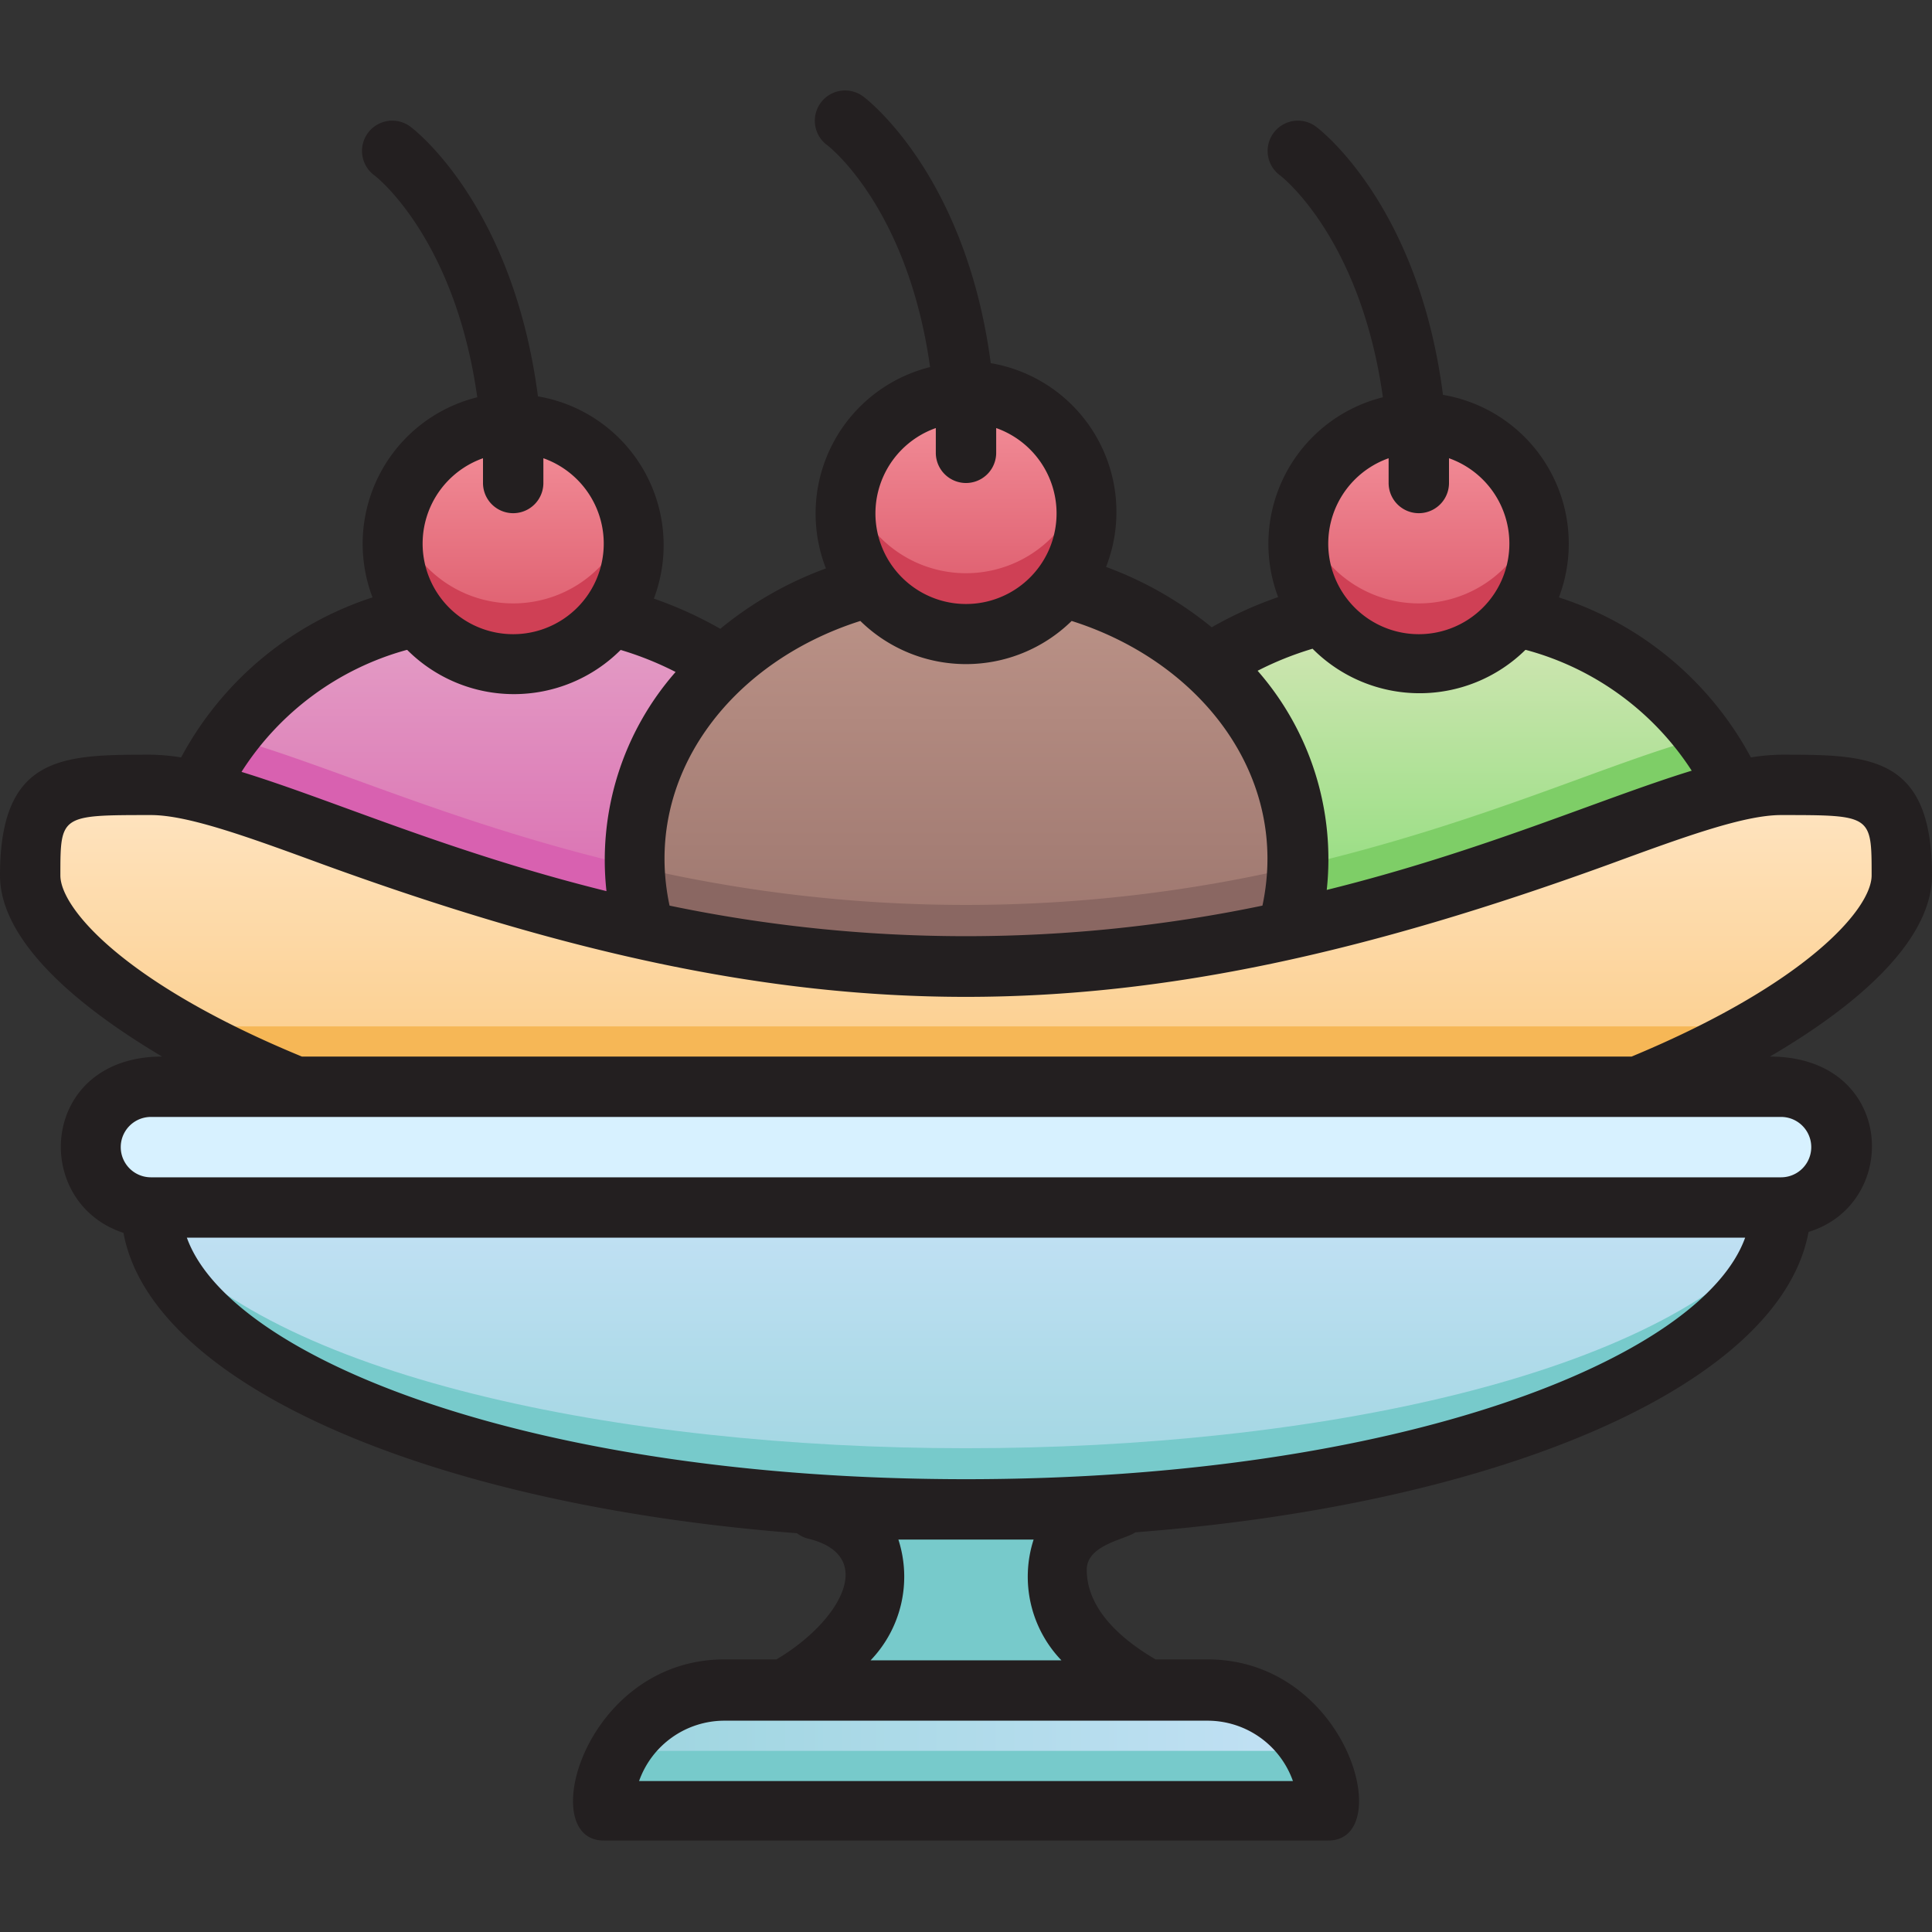 <svg xmlns="http://www.w3.org/2000/svg" xmlns:xlink="http://www.w3.org/1999/xlink" viewBox="0 0 64 64"><rect x="0" y="0" width="64" height="64" fill="#333333" stroke="none"/><defs><style>.cls-1{fill:#77cacb;}.cls-2{fill:#d7f1ff;}.cls-3{fill:url(#linear-gradient);}.cls-4{fill:url(#linear-gradient-2);}.cls-5{fill:url(#linear-gradient-3);}.cls-6{fill:url(#linear-gradient-4);}.cls-7{fill:url(#linear-gradient-5);}.cls-8{fill:url(#linear-gradient-6);}.cls-9{fill:url(#linear-gradient-7);}.cls-10{fill:url(#linear-gradient-8);}.cls-11{fill:url(#linear-gradient-9);}.cls-12{fill:#cf4055;}.cls-13{fill:#f6b756;}.cls-14{fill:#d861b0;}.cls-15{fill:#7ece67;}.cls-16{fill:#8a6762;}.cls-17{fill:#231f20;}</style><linearGradient id="linear-gradient" x1="32" y1="50" x2="32" y2="40" gradientUnits="userSpaceOnUse"><stop offset="0" stop-color="#9dd5df"/><stop offset="1" stop-color="#c3e1f5"/></linearGradient><linearGradient id="linear-gradient-2" x1="20" y1="58.02" x2="44.01" y2="58.02" xlink:href="#linear-gradient"/><linearGradient id="linear-gradient-3" x1="32" y1="36" x2="32" y2="26" gradientUnits="userSpaceOnUse"><stop offset="0" stop-color="#fbcc88"/><stop offset="1" stop-color="#ffe5c3"/></linearGradient><linearGradient id="linear-gradient-4" x1="32" y1="32" x2="32" y2="19.41" gradientUnits="userSpaceOnUse"><stop offset="0" stop-color="#9b756d"/><stop offset="1" stop-color="#bc9388"/></linearGradient><linearGradient id="linear-gradient-5" x1="32" y1="21" x2="32" y2="13" gradientUnits="userSpaceOnUse"><stop offset="0" stop-color="#da5466"/><stop offset="1" stop-color="#f4929c"/></linearGradient><linearGradient id="linear-gradient-6" x1="48.76" y1="30.83" x2="48.76" y2="20.39" gradientUnits="userSpaceOnUse"><stop offset="0" stop-color="#8cdd79"/><stop offset="1" stop-color="#d4e6b6"/></linearGradient><linearGradient id="linear-gradient-7" x1="47" y1="22" x2="47" y2="14" xlink:href="#linear-gradient-5"/><linearGradient id="linear-gradient-8" x1="15.25" y1="30.83" x2="15.25" y2="20.39" gradientUnits="userSpaceOnUse"><stop offset="0" stop-color="#d96bb0"/><stop offset="1" stop-color="#e49fc6"/></linearGradient><linearGradient id="linear-gradient-9" x1="17" y1="22" x2="17" y2="14" xlink:href="#linear-gradient-5"/></defs><title>Banana Split</title><g id="Banana_Split" data-name="Banana Split"><path class="cls-1" d="M38,56c-4.07-2.71-3.61-6.32-1-7H27c2.58.68,3.08,4.28-1,7Z"/><path class="cls-2" d="M59,40H5a2,2,0,0,1,0-4H59A2,2,0,0,1,59,40Z"/><path class="cls-3" d="M59,40c0,5.52-12.09,10-27,10S5,45.52,5,40"/><path class="cls-1" d="M58.91,40.76C57.87,45.93,46.22,50,32,50S6.13,45.93,5.09,40.76C12.79,50.37,51.19,50.39,58.91,40.76Z"/><path class="cls-4" d="M24,56H40a4,4,0,0,1,4,4c0,.1,1.09,0-24,0A4,4,0,0,1,24,56Z"/><path class="cls-1" d="M44,60H20a4,4,0,0,1,.54-2H43.46A4,4,0,0,1,44,60Z"/><path class="cls-5" d="M63,29c0,2.88-5.85,5.82-8.75,7H9.75C6.93,34.85,1,31.88,1,29s1-3,4-3c2.8,0,8.46,3.12,16.34,4.83C41.43,35.22,54,26,59,26,62,26,63,26,63,29Z"/><path class="cls-6" d="M42.66,30.83a49.15,49.15,0,0,1-21.32,0c-1.51-5.14,2.11-10,7.47-11.42a4,4,0,0,0,6.38,0C40.6,20.81,44.16,25.73,42.66,30.83Z"/><circle class="cls-7" cx="32" cy="17" r="4"/><path class="cls-8" d="M40.05,22a11.78,11.78,0,0,1,3.75-1.64,4,4,0,0,0,6.4,0,10.31,10.31,0,0,1,7.26,5.83c-3.1.71-8,3.14-14.8,4.61A8.59,8.59,0,0,0,40.05,22Z"/><circle class="cls-9" cx="47" cy="18" r="4"/><path class="cls-10" d="M21.34,30.83c-6.76-1.47-11.7-3.9-14.8-4.61a10.28,10.28,0,0,1,7.26-5.83,4,4,0,0,0,6.4,0A11.78,11.78,0,0,1,24,22,8.62,8.62,0,0,0,21.34,30.83Z"/><circle class="cls-11" cx="17" cy="18" r="4"/><circle class="cls-11" cx="17" cy="18" r="4"/><path class="cls-12" d="M32,21a4,4,0,0,1-3.87-5,4,4,0,0,0,7.74,0A4,4,0,0,1,32,21Z"/><path class="cls-12" d="M47,22a4,4,0,0,1-3.87-5,4,4,0,0,0,7.74,0A4,4,0,0,1,47,22Z"/><path class="cls-12" d="M17,22a4,4,0,0,1-3.87-5,4,4,0,0,0,7.74,0A4,4,0,0,1,17,22Z"/><path class="cls-13" d="M58.35,34a31.41,31.41,0,0,1-4.1,2H9.75a31.41,31.41,0,0,1-4.1-2Z"/><path class="cls-14" d="M21.34,30.83c-6.76-1.47-11.7-3.9-14.8-4.61a8,8,0,0,1,1-1.81c3.16.84,7.56,2.93,13.47,4.29A8,8,0,0,0,21.34,30.83Z"/><path class="cls-15" d="M57.46,26.22c-3.1.71-8,3.14-14.8,4.61A8,8,0,0,0,43,28.7c6.21-1.45,10.33-3.47,13.47-4.29A8,8,0,0,1,57.46,26.22Z"/><path class="cls-16" d="M43,28.7a8,8,0,0,1-.33,2.13,49.15,49.15,0,0,1-21.32,0A8,8,0,0,1,21,28.7,48,48,0,0,0,43,28.7Z"/><path class="cls-17" d="M64,29c0-4-2.1-4-5-4a7,7,0,0,0-1,.09,11.07,11.07,0,0,0-6.36-5.3,5,5,0,0,0-3.84-6.71C47,6.83,43.76,4.32,43.6,4.2a1,1,0,0,0-1.21,1.6c.13.09,2.69,2.15,3.42,7.36a5,5,0,0,0-3.47,6.62,13,13,0,0,0-2.2,1,12.16,12.16,0,0,0-3.5-2,5,5,0,0,0-3.82-6.75C32,5.83,28.76,3.32,28.6,3.2a1,1,0,0,0-1.21,1.6c.13.09,2.69,2.15,3.42,7.36a5,5,0,0,0-3.45,6.67,12,12,0,0,0-3.5,2,13,13,0,0,0-2.2-1,5,5,0,0,0-3.84-6.7C17,6.83,13.76,4.32,13.6,4.2a1,1,0,0,0-1.21,1.6c.13.09,2.69,2.15,3.42,7.36a5,5,0,0,0-3.47,6.63A11.07,11.07,0,0,0,6,25.09,7,7,0,0,0,5,25c-2.9,0-5,0-5,4,0,1.91,2,4,5.37,6C1.31,35,1,39.83,4.09,40.84c.92,5,10.06,9,22.31,9.95a1,1,0,0,0,.37.18c2.32.56,1.05,2.76-1.05,4H24c-4.64,0-6.28,6-4,6H44c2.28,0,.65-6-4-6H38.28C36.76,54.08,36,53.06,36,52c0-.83,1.28-1,1.61-1.24,12.24-.94,21.38-4.93,22.3-9.95C63,39.86,62.77,35,58.63,35,62.05,33,64,30.91,64,29ZM46,15.19c0,.27,0,.53,0,.81a1,1,0,0,0,2,0c0-.29,0-.55,0-.82a3,3,0,1,1-2,0Zm4.55,6.34a9.46,9.46,0,0,1,5.49,4c-3,.92-6.92,2.67-12.09,3.95a9.47,9.47,0,0,0-2.29-7.26,10.64,10.64,0,0,1,1.82-.73A5,5,0,0,0,50.53,21.53ZM22.18,30c-.91-4.26,2-8.06,6.32-9.43a5,5,0,0,0,7,0c4.3,1.36,7.23,5.16,6.32,9.43A48.13,48.13,0,0,1,22.18,30ZM31,14.19c0,.27,0,.53,0,.81a1,1,0,0,0,2,0c0-.29,0-.55,0-.82a3,3,0,1,1-2,0Zm-15,1c0,.27,0,.53,0,.81a1,1,0,0,0,2,0c0-.29,0-.55,0-.82a3,3,0,1,1-2,0Zm-2.51,6.34a5,5,0,0,0,7.07,0,10.64,10.64,0,0,1,1.82.73,9.44,9.44,0,0,0-2.29,7.26C14.88,28.23,11,26.49,8,25.57A9.46,9.46,0,0,1,13.47,21.53ZM42.83,59H21.17A3,3,0,0,1,24,57H40A3,3,0,0,1,42.83,59Zm-7.67-4H28.84a4,4,0,0,0,.92-4c1.62,0,2.83,0,4.48,0A4,4,0,0,0,35.16,55ZM32,49C17.64,49,7.63,45,6.19,41H57.81C56.37,45,46.36,49,32,49ZM59,39H5a1,1,0,0,1,0-2H59A1,1,0,0,1,59,39Zm-5-4H10C4.13,32.58,2,30.09,2,29c0-2,0-2,3-2,1.22,0,3.18.71,5.66,1.62,16.12,5.87,26.54,5.87,42.68,0C55.82,27.71,57.78,27,59,27c3,0,3,0,3,2C62,30.09,59.87,32.58,54.05,35Z"/></g></svg>